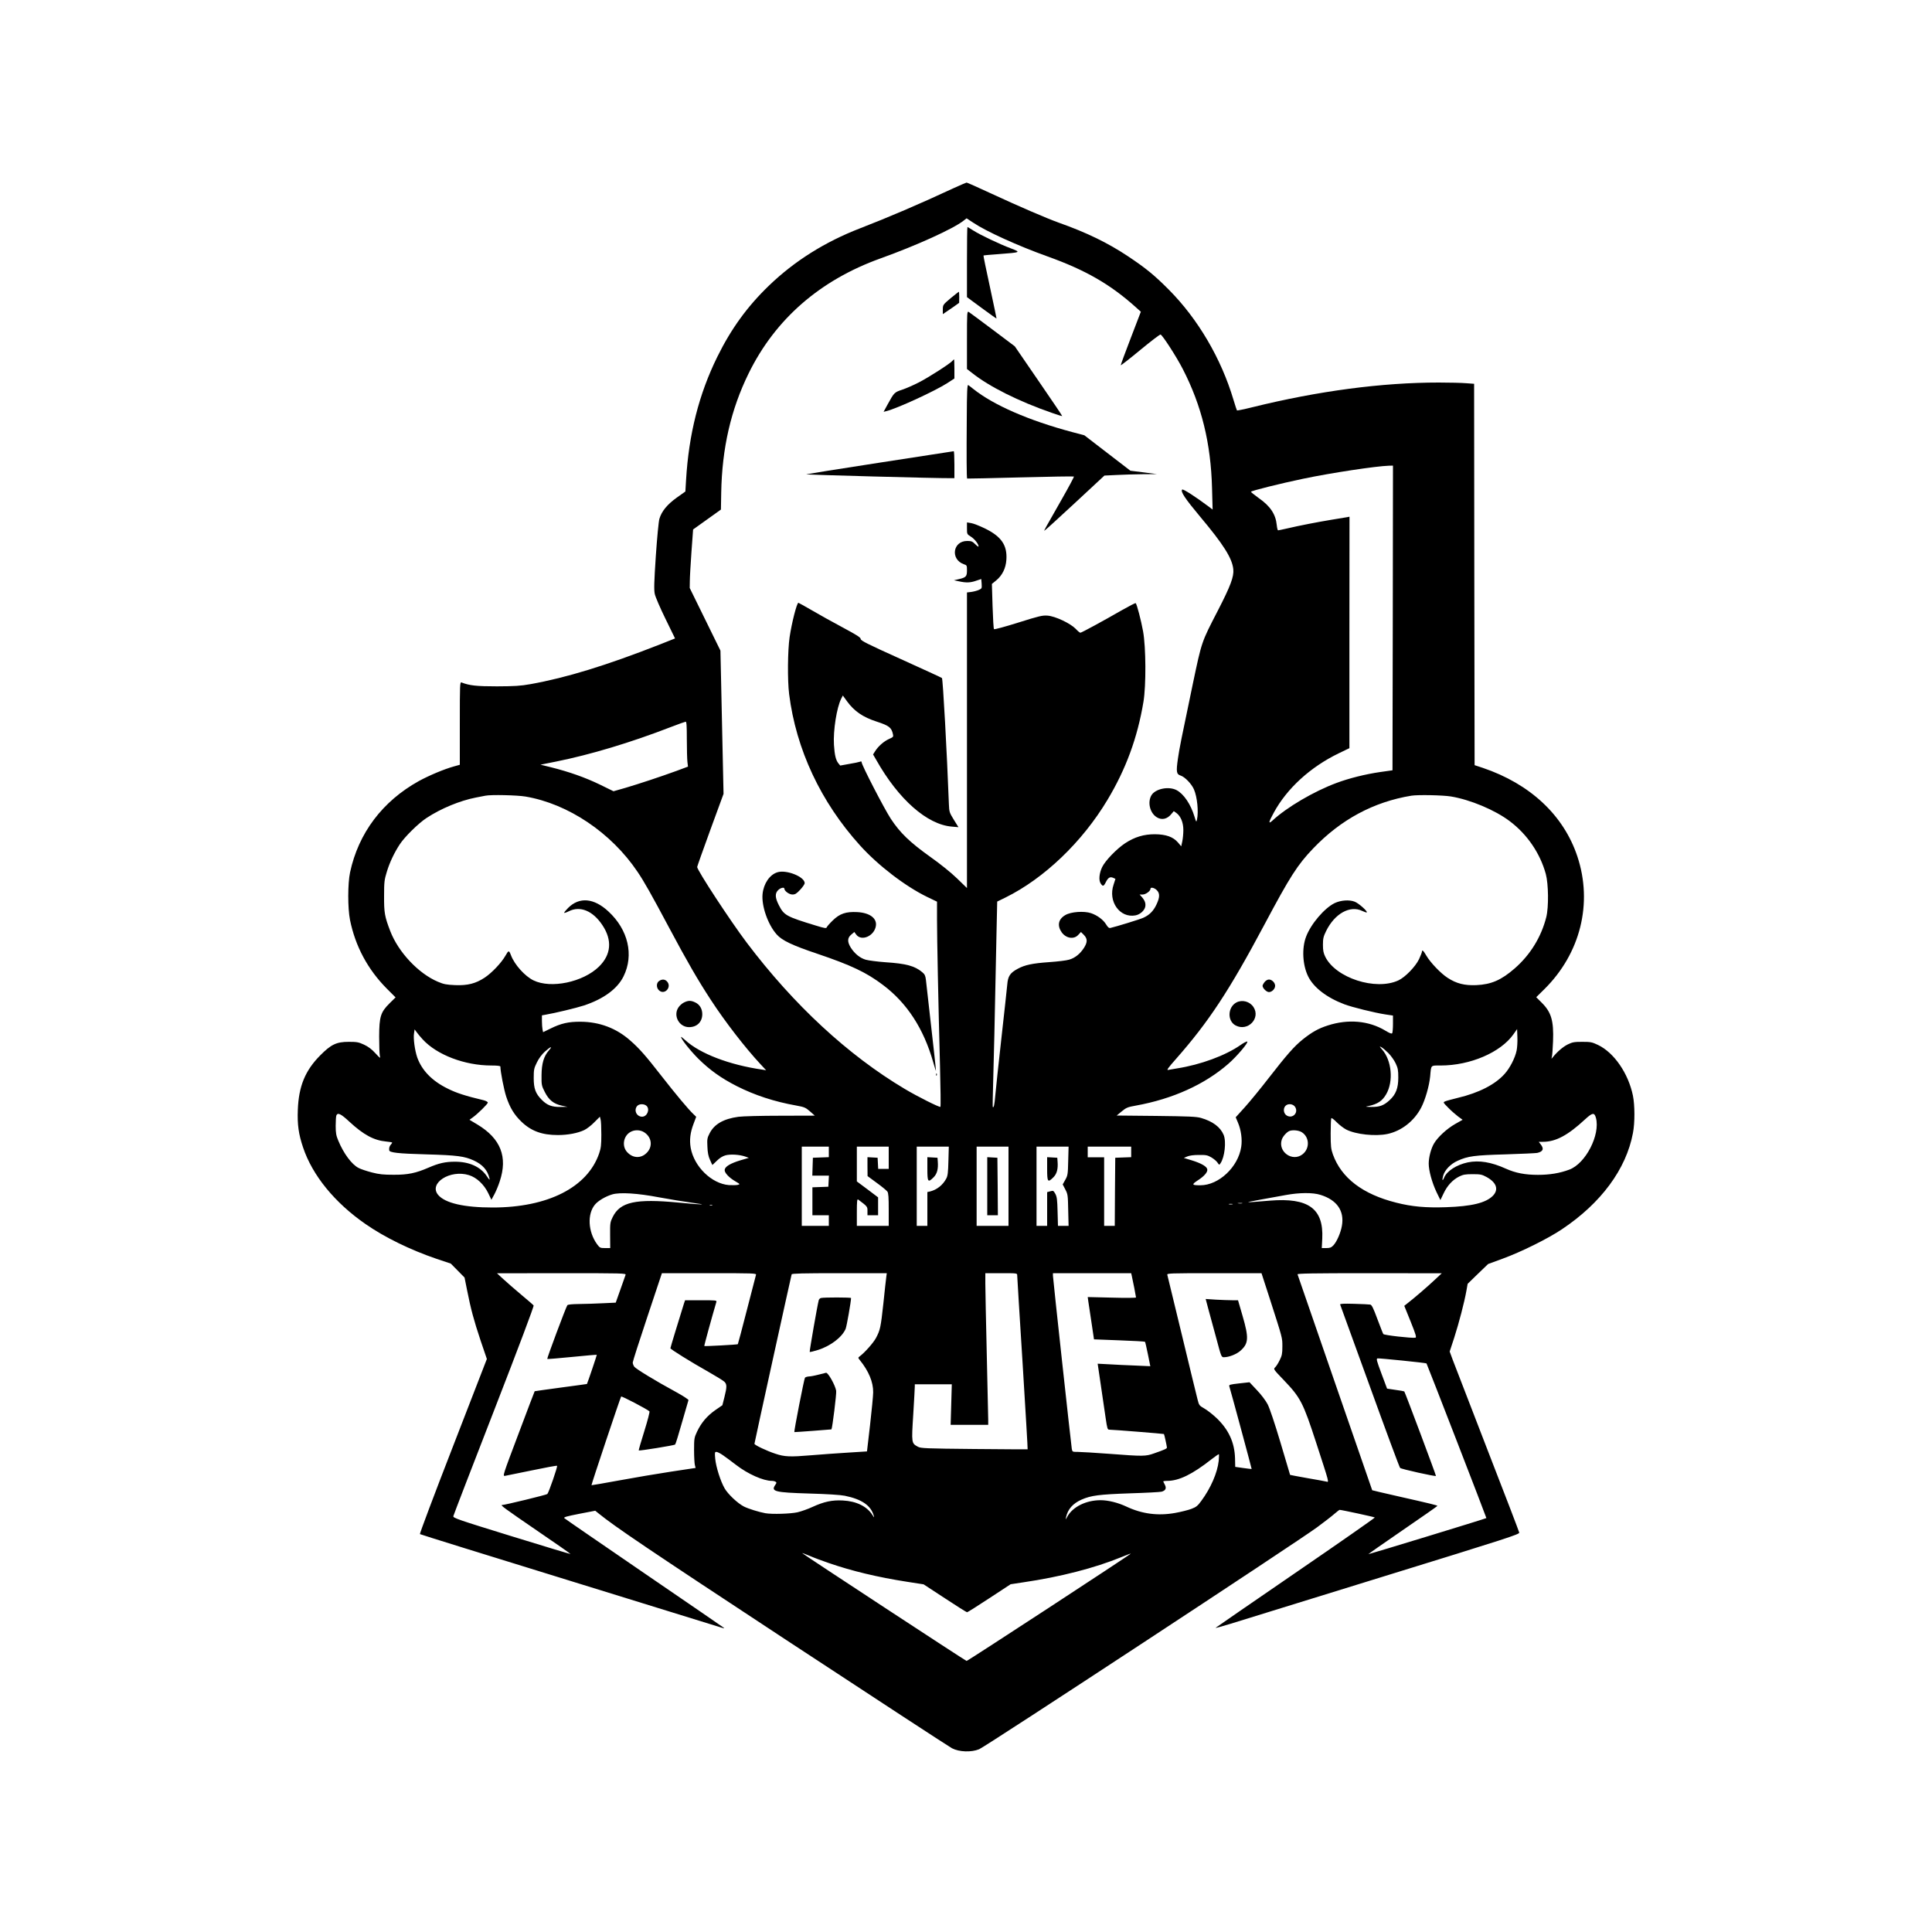 <?xml version="1.0" standalone="no"?>
<!DOCTYPE svg PUBLIC "-//W3C//DTD SVG 20010904//EN"
 "http://www.w3.org/TR/2001/REC-SVG-20010904/DTD/svg10.dtd">
<svg version="1.0" xmlns="http://www.w3.org/2000/svg"
 width="2000pt" height="2000pt" viewBox="0 0 2000 2000"
 preserveAspectRatio="xMidYMid meet">
<g transform="translate(0,2000) scale(0.1,-0.1)"
fill="#000000" stroke="none">
<path d="M9865 18049 c-341 -159 -678 -303 -963 -413 -364 -141 -677 -338
-940 -591 -225 -216 -394 -449 -537 -740 -190 -386 -295 -800 -323 -1276 l-7
-117 -90 -64 c-99 -71 -156 -141 -179 -219 -8 -26 -24 -195 -37 -385 -18 -270
-20 -349 -11 -392 6 -30 56 -146 111 -258 l99 -203 -156 -62 c-559 -219 -967
-344 -1339 -411 -108 -19 -163 -22 -348 -23 -213 0 -284 8 -367 40 -17 7 -18
-17 -18 -422 l0 -430 -61 -17 c-102 -28 -258 -94 -364 -152 -376 -209 -624
-538 -711 -944 -25 -116 -25 -371 -1 -492 55 -273 184 -514 382 -713 l90 -90
-61 -60 c-94 -93 -108 -138 -109 -345 0 -91 3 -180 7 -198 7 -32 6 -31 -47 26
-37 41 -74 68 -117 88 -56 26 -74 29 -158 29 -127 0 -183 -27 -295 -140 -156
-157 -223 -320 -232 -565 -6 -151 8 -251 54 -387 96 -289 327 -573 648 -795
197 -137 463 -267 733 -359 l149 -50 71 -72 71 -72 26 -130 c39 -197 70 -312
140 -522 l65 -191 -350 -903 c-193 -496 -347 -906 -343 -910 5 -4 703 -221
1553 -483 850 -262 1558 -481 1575 -487 16 -5 25 -6 20 -1 -6 5 -377 260 -825
566 -448 307 -821 563 -828 570 -10 10 22 19 154 45 l166 32 32 -26 c175 -142
519 -374 1951 -1316 913 -600 1683 -1103 1710 -1117 75 -39 200 -43 281 -10
68 28 3301 2151 3499 2298 72 53 152 115 178 138 27 23 51 42 55 42 19 0 358
-73 364 -79 3 -3 -365 -260 -819 -571 -453 -311 -827 -568 -829 -571 -2 -4 65
14 149 40 83 26 792 245 1575 487 1309 404 1423 441 1419 459 -2 11 -150 398
-330 860 -179 462 -340 879 -358 927 l-32 87 47 143 c49 153 105 367 126 485
l13 73 106 103 106 102 150 55 c194 71 470 208 613 304 406 271 666 623 736
996 21 107 20 289 0 388 -48 232 -196 446 -362 525 -61 29 -76 32 -162 32 -83
0 -102 -3 -151 -27 -50 -25 -109 -76 -155 -133 -15 -19 -15 -19 -9 5 4 14 9
86 12 160 8 214 -18 302 -118 401 l-56 56 84 83 c374 370 503 889 342 1374
-142 427 -489 751 -979 917 l-85 28 -3 1974 -2 1974 -83 6 c-45 4 -172 7 -282
7 -589 0 -1249 -87 -1932 -256 -84 -21 -155 -35 -158 -33 -2 3 -19 52 -36 110
-127 427 -367 836 -669 1140 -150 151 -240 224 -420 344 -210 140 -429 247
-720 350 -130 47 -402 164 -709 306 -129 60 -239 109 -245 109 -6 -1 -69 -28
-141 -61z m211 -355 c134 -90 462 -239 769 -349 391 -140 648 -288 908 -521
l57 -51 -105 -274 c-58 -150 -104 -276 -103 -280 2 -3 92 67 202 158 109 90
203 162 210 160 20 -6 165 -230 230 -357 195 -378 291 -769 303 -1235 l6 -220
-34 26 c-144 108 -272 190 -281 181 -20 -20 30 -94 187 -282 240 -286 330
-428 342 -542 8 -77 -28 -173 -162 -433 -168 -325 -164 -313 -256 -750 -123
-588 -139 -667 -155 -777 -20 -139 -16 -163 29 -177 44 -15 111 -85 136 -141
35 -79 50 -234 32 -315 -7 -29 -8 -27 -25 29 -39 130 -112 238 -187 277 -82
42 -218 14 -259 -53 -42 -70 -18 -179 50 -225 54 -37 114 -24 159 34 l22 26
27 -19 c45 -33 72 -99 72 -176 0 -37 -5 -90 -11 -118 l-11 -51 -34 40 c-50 58
-124 84 -239 85 -114 0 -209 -28 -309 -94 -86 -57 -204 -179 -236 -245 -31
-64 -38 -137 -16 -170 22 -34 31 -32 53 12 24 48 44 60 76 46 l24 -11 -19 -59
c-60 -175 64 -349 226 -319 48 9 94 50 102 91 6 35 -5 65 -39 103 l-20 22 32
0 c31 0 81 36 81 60 0 19 41 10 65 -15 33 -32 32 -75 -4 -150 -31 -66 -73
-108 -136 -136 -35 -16 -282 -92 -340 -105 -15 -3 -26 6 -45 37 -29 48 -91 94
-156 116 -72 24 -208 15 -266 -20 -73 -42 -86 -109 -37 -179 45 -62 125 -75
170 -27 l29 31 30 -30 c38 -39 39 -74 2 -133 -40 -63 -94 -106 -153 -123 -28
-9 -122 -20 -208 -26 -173 -12 -252 -29 -324 -68 -81 -43 -103 -77 -110 -165
-4 -42 -31 -293 -61 -559 -30 -266 -58 -531 -63 -590 -8 -95 -16 -131 -26
-117 -2 2 0 114 4 249 7 220 15 587 35 1561 l7 316 86 42 c400 198 793 573
1055 1010 192 320 311 644 373 1016 28 169 26 566 -4 730 -21 115 -64 279 -76
291 -3 4 -68 -30 -144 -73 -184 -106 -417 -233 -429 -233 -6 0 -28 18 -49 41
-56 57 -211 130 -290 136 -54 4 -85 -3 -304 -72 -134 -42 -247 -73 -251 -68
-5 4 -11 112 -15 238 l-7 230 44 36 c64 53 100 126 106 215 10 150 -52 240
-221 323 -56 27 -121 53 -144 56 l-43 7 0 -61 c0 -60 0 -61 40 -86 39 -24 80
-77 80 -102 0 -6 -15 4 -34 23 -30 30 -40 34 -84 34 -149 0 -176 -191 -34
-241 31 -10 32 -13 32 -64 0 -62 -10 -73 -83 -90 l-52 -12 53 -11 c73 -16 118
-15 179 7 l51 17 4 -49 c3 -49 2 -50 -32 -65 -19 -8 -54 -17 -77 -20 l-43 -5
0 -1530 0 -1530 -102 99 c-63 61 -172 149 -278 224 -214 153 -313 249 -409
395 -69 106 -301 555 -301 583 0 10 -6 12 -17 7 -10 -4 -60 -15 -111 -23 l-94
-17 -19 23 c-27 34 -39 85 -46 192 -9 149 29 386 75 477 l17 33 45 -62 c74
-101 163 -162 305 -208 129 -42 154 -61 169 -132 6 -25 2 -29 -41 -48 -52 -23
-113 -76 -144 -127 l-21 -33 33 -57 c230 -408 526 -669 782 -690 l69 -6 -48
77 c-45 73 -48 81 -51 159 -20 534 -62 1299 -72 1308 -3 4 -194 91 -423 195
-350 158 -418 192 -418 209 0 16 -40 41 -187 120 -103 55 -247 135 -320 178
-73 42 -135 77 -138 77 -16 0 -69 -206 -91 -356 -20 -134 -23 -447 -5 -589 72
-572 327 -1117 734 -1567 188 -208 467 -422 695 -533 l102 -49 0 -186 c0 -198
13 -847 31 -1518 6 -228 8 -417 4 -420 -8 -8 -236 106 -370 186 -586 349
-1148 869 -1635 1514 -170 225 -513 749 -513 783 0 5 61 178 136 383 l137 374
-16 741 -16 742 -159 324 -159 324 1 71 c0 39 8 175 17 303 l17 232 144 103
144 103 3 175 c8 459 100 861 284 1235 275 561 738 965 1365 1190 375 135 752
306 859 390 17 14 32 25 32 25 1 0 32 -21 70 -46z m4342 -4091 l-3 -1577 -127
-18 c-152 -22 -322 -64 -455 -114 -233 -87 -511 -250 -660 -388 -45 -41 -42
-19 13 81 136 251 379 473 673 615 l110 53 0 1198 1 1198 -32 -6 c-18 -3 -89
-14 -158 -26 -139 -23 -331 -60 -458 -90 -45 -10 -86 -19 -91 -19 -5 0 -11 24
-14 54 -11 113 -67 197 -188 281 -43 31 -79 60 -79 64 0 10 305 86 540 135
291 61 755 131 888 135 l42 1 -2 -1577z m-7308 -1255 c0 -101 3 -206 6 -234
l6 -50 -118 -44 c-173 -63 -389 -134 -530 -176 l-123 -35 -143 70 c-149 72
-315 131 -503 178 l-110 27 160 32 c358 72 774 197 1190 358 77 30 146 54 153
55 9 1 12 -42 12 -181z m-1669 -594 c441 -75 886 -374 1158 -778 68 -100 144
-235 329 -582 187 -351 298 -542 430 -744 149 -229 357 -497 515 -667 l58 -62
-38 6 c-342 49 -648 166 -800 306 -24 22 -43 36 -43 33 0 -22 97 -144 179
-226 120 -118 236 -201 399 -284 186 -94 388 -160 612 -200 88 -16 99 -21 145
-61 l50 -44 -357 -1 c-198 0 -391 -5 -434 -11 -154 -21 -249 -76 -297 -169
-26 -50 -28 -62 -24 -140 2 -60 10 -101 27 -137 12 -29 24 -53 25 -53 1 0 22
20 46 44 29 29 60 48 89 56 51 14 145 8 203 -12 l39 -14 -89 -26 c-102 -31
-157 -64 -161 -97 -5 -29 44 -82 112 -121 49 -29 49 -29 22 -36 -15 -3 -56 -4
-91 -2 -179 15 -360 191 -395 386 -14 81 -5 158 30 249 l27 72 -29 28 c-52 49
-180 202 -333 398 -159 204 -225 280 -320 363 -144 128 -319 194 -515 195
-125 1 -203 -17 -312 -71 l-76 -37 -6 29 c-3 15 -6 55 -6 87 l0 58 38 7 c95
16 316 69 396 95 203 67 347 172 411 302 109 221 48 483 -157 672 -151 140
-301 152 -417 36 -23 -23 -41 -45 -41 -50 0 -4 21 2 47 15 118 60 250 6 349
-143 104 -156 91 -306 -36 -430 -164 -160 -496 -230 -677 -142 -89 43 -196
162 -233 259 -21 55 -25 55 -58 -4 -41 -72 -139 -176 -214 -226 -94 -62 -177
-83 -306 -78 -91 4 -118 9 -179 35 -201 85 -409 306 -493 524 -58 151 -65 190
-64 364 0 145 3 168 28 249 29 97 77 198 134 285 50 77 193 218 277 273 150
99 347 180 512 212 43 8 87 17 98 19 55 12 329 6 416 -9z m9579 1 c200 -33
456 -140 609 -256 181 -136 314 -332 373 -546 28 -104 31 -343 5 -447 -52
-206 -166 -391 -328 -532 -138 -120 -242 -165 -396 -172 -123 -5 -206 16 -298
76 -71 46 -178 158 -220 230 -29 51 -45 64 -45 40 0 -7 -14 -42 -30 -77 -37
-77 -143 -187 -214 -220 -235 -109 -649 25 -757 245 -19 39 -24 65 -24 124 0
65 5 85 33 142 89 181 247 269 374 208 23 -11 44 -18 47 -15 10 11 -85 96
-126 111 -56 22 -144 15 -207 -15 -106 -52 -247 -217 -296 -349 -45 -119 -36
-292 22 -410 57 -115 192 -219 374 -288 82 -31 314 -88 424 -105 l80 -12 0
-86 c0 -47 -4 -91 -8 -97 -5 -8 -27 0 -71 27 -171 103 -385 122 -597 53 -97
-31 -164 -69 -259 -145 -89 -72 -162 -155 -354 -402 -82 -106 -192 -240 -244
-298 l-95 -105 24 -57 c32 -76 45 -173 33 -250 -32 -209 -233 -397 -423 -397
-89 0 -93 7 -28 50 67 43 104 85 100 114 -4 30 -61 63 -157 93 l-86 26 35 15
c22 10 67 16 120 16 75 1 90 -2 131 -26 25 -15 54 -39 63 -54 17 -25 18 -25
30 -7 44 63 62 226 33 295 -34 81 -113 140 -234 175 -49 14 -123 17 -466 21
l-407 4 52 43 c47 39 62 45 147 60 381 69 710 218 955 431 90 78 215 226 197
232 -7 2 -38 -14 -69 -36 -156 -109 -414 -204 -657 -242 -38 -6 -80 -13 -93
-16 -18 -4 2 24 81 113 339 385 550 704 917 1393 265 498 342 618 504 787 287
300 626 482 1016 546 67 11 323 6 410 -8z m680 -2630 c-16 -77 -70 -183 -126
-244 -97 -108 -265 -194 -479 -245 -60 -15 -121 -31 -134 -37 -24 -10 -24 -10
30 -65 30 -31 76 -71 102 -91 l48 -35 -78 -44 c-86 -49 -180 -136 -218 -201
-31 -52 -55 -143 -55 -209 0 -72 34 -195 80 -293 l41 -84 34 71 c38 80 94 140
163 174 39 19 63 23 137 23 81 0 95 -3 145 -30 103 -57 127 -130 63 -195 -74
-73 -219 -108 -485 -117 -209 -7 -353 6 -514 47 -347 87 -568 255 -656 500
-20 57 -23 83 -23 217 0 83 3 154 7 158 4 4 29 -15 56 -43 27 -27 71 -61 98
-75 100 -51 301 -72 426 -46 146 31 278 134 351 275 42 82 82 222 92 321 11
122 2 113 109 113 305 0 620 135 753 323 l38 54 3 -85 c2 -47 -2 -108 -8 -137z
m-11325 116 c147 -161 436 -271 711 -271 63 0 94 -4 94 -11 0 -51 37 -241 61
-313 38 -114 83 -187 157 -258 101 -97 213 -138 377 -138 104 0 207 20 274 52
25 12 72 48 103 80 l58 58 7 -27 c5 -16 8 -86 8 -158 0 -109 -4 -140 -23 -196
-121 -351 -531 -559 -1102 -559 -296 0 -492 45 -564 130 -102 121 124 266 319
205 80 -25 155 -96 199 -186 l33 -69 31 57 c17 32 42 92 55 133 85 254 10 444
-231 589 l-82 49 32 23 c51 36 158 141 158 155 0 7 -19 18 -42 24 -189 45
-285 76 -374 121 -161 79 -267 188 -315 323 -25 73 -42 198 -33 249 l6 41 22
-30 c11 -16 39 -49 61 -73z m9997 -142 c27 -27 61 -75 76 -107 23 -49 27 -70
27 -147 0 -110 -25 -174 -90 -234 -60 -55 -103 -71 -189 -70 -64 1 -67 2 -31
9 95 20 144 52 185 123 77 134 57 349 -42 462 -29 33 -30 37 -9 25 14 -7 47
-35 73 -61z m-8690 27 c-53 -60 -75 -136 -76 -256 -1 -101 0 -108 34 -175 42
-83 91 -122 177 -141 l58 -12 -75 -1 c-88 -1 -137 18 -192 74 -64 64 -83 116
-83 225 0 88 3 101 33 162 21 43 51 83 83 112 60 54 84 61 41 12z m1010 -573
c39 -35 8 -113 -45 -113 -58 0 -89 69 -50 112 20 22 70 23 95 1z m6717 -15
c33 -59 -28 -120 -87 -87 -34 19 -42 71 -16 100 27 30 84 22 103 -13z m-9792
-150 c146 -135 253 -193 380 -205 35 -3 63 -8 63 -11 0 -3 -6 -13 -14 -21 -14
-16 -20 -34 -17 -58 2 -25 91 -35 385 -43 319 -9 393 -19 490 -63 91 -42 142
-99 162 -182 6 -26 2 -23 -27 20 -66 97 -180 149 -329 149 -100 0 -167 -15
-273 -61 -131 -57 -215 -75 -362 -74 -106 0 -148 4 -226 24 -53 14 -114 34
-136 46 -71 35 -156 150 -211 283 -22 52 -27 79 -27 153 0 50 3 98 7 108 14
33 47 17 135 -65z m12904 40 c47 -175 -107 -474 -276 -536 -99 -37 -202 -54
-325 -54 -131 0 -231 19 -329 63 -154 70 -280 90 -397 66 -116 -25 -216 -89
-244 -157 -18 -43 -24 -30 -10 20 16 58 77 122 150 154 106 48 174 57 493 66
164 5 312 12 330 15 61 14 73 42 36 89 l-20 26 43 0 c133 0 258 67 436 232 77
71 97 74 113 16z m-9850 -151 c77 -51 88 -148 23 -212 -60 -60 -145 -56 -204
11 -53 60 -37 162 33 204 44 27 105 26 148 -3z m6804 3 c81 -50 86 -169 9
-229 -104 -82 -257 25 -215 152 11 34 53 80 81 90 34 12 94 6 125 -13z m-4895
-205 l0 -54 -82 -3 -83 -3 -3 -92 -3 -93 86 0 86 0 -3 -57 -3 -58 -82 -3 -83
-3 0 -144 0 -145 85 0 85 0 0 -55 0 -55 -140 0 -140 0 0 410 0 410 140 0 140
0 0 -55z m620 -60 l0 -115 -55 0 -54 0 -3 58 -3 57 -52 3 -53 3 0 -98 1 -98
95 -70 c53 -38 102 -79 110 -90 11 -15 14 -59 14 -187 l0 -168 -165 0 -165 0
0 141 c0 112 3 139 13 132 97 -73 97 -73 97 -119 l0 -44 55 0 55 0 0 93 0 92
-110 83 -110 82 0 180 0 180 165 0 165 0 0 -115z m618 -32 c-3 -120 -7 -155
-22 -183 -36 -68 -97 -116 -168 -134 l-28 -6 0 -175 0 -175 -55 0 -55 0 0 410
0 410 166 0 166 0 -4 -147z m622 -263 l0 -410 -165 0 -165 0 0 410 0 410 165
0 165 0 0 -410z m618 263 c-3 -139 -5 -151 -30 -196 l-27 -48 27 -52 c26 -49
27 -61 30 -214 l4 -163 -55 0 -55 0 -4 148 c-3 123 -7 153 -23 183 -19 34 -22
35 -52 27 l-33 -9 0 -174 0 -175 -55 0 -55 0 0 410 0 410 166 0 166 0 -4 -147z
m652 92 l0 -54 -82 -3 -83 -3 -3 -352 -2 -353 -55 0 -55 0 0 355 0 355 -85 0
-85 0 0 55 0 55 225 0 225 0 0 -55z m-4886 -470 c109 -20 260 -45 335 -55 186
-25 125 -24 -137 1 -441 42 -602 7 -679 -149 -27 -54 -28 -64 -27 -189 l1
-133 -54 0 c-50 0 -54 2 -83 41 -93 129 -102 312 -21 409 33 40 111 86 180
106 80 23 260 12 485 -31z m6845 26 c172 -53 250 -167 222 -322 -13 -73 -53
-164 -88 -201 -22 -23 -36 -28 -73 -28 l-47 0 5 98 c15 311 -144 426 -543 393
-274 -23 -278 -23 -105 9 91 16 212 38 270 49 141 26 280 27 359 2z m-811 -88
c-10 -2 -28 -2 -40 0 -13 2 -5 4 17 4 22 1 32 -1 23 -4z m-100 -10 c-10 -2
-26 -2 -35 0 -10 3 -2 5 17 5 19 0 27 -2 18 -5z m-5385 -10 c-7 -2 -19 -2 -25
0 -7 3 -2 5 12 5 14 0 19 -2 13 -5z m-897 -720 c-3 -10 -28 -79 -54 -153 l-48
-135 -130 -6 c-71 -4 -181 -7 -245 -8 -80 -1 -120 -5 -126 -13 -14 -18 -213
-551 -208 -556 2 -2 118 7 257 21 139 14 254 24 256 22 2 -2 -91 -278 -102
-302 -1 -1 -122 -17 -270 -37 -148 -20 -270 -37 -271 -38 -2 -2 -77 -200 -168
-442 -163 -431 -165 -438 -139 -434 15 3 141 29 280 57 139 29 256 51 259 47
7 -7 -86 -277 -101 -292 -9 -9 -441 -114 -469 -114 -21 0 28 -36 358 -262 195
-133 353 -243 351 -245 -1 -2 -276 81 -610 184 -560 173 -607 189 -603 208 2
11 192 504 422 1095 259 667 414 1079 409 1086 -5 7 -63 57 -129 112 -66 55
-149 128 -185 161 l-65 60 668 1 c632 0 668 -1 663 -17z m1350 0 c-3 -10 -46
-175 -95 -367 -49 -191 -91 -349 -93 -351 -5 -5 -343 -23 -347 -19 -3 3 76
291 125 457 5 16 -7 17 -160 17 l-164 0 -11 -32 c-57 -183 -141 -457 -141
-465 0 -10 208 -140 400 -248 74 -42 145 -86 158 -98 28 -26 28 -54 1 -161
l-21 -83 -74 -51 c-84 -59 -144 -129 -188 -222 -29 -62 -31 -71 -31 -190 0
-69 4 -139 8 -155 l8 -31 -252 -38 c-139 -21 -381 -62 -538 -91 -157 -29 -287
-51 -288 -50 -4 3 299 909 307 918 6 7 264 -128 293 -153 5 -4 -19 -96 -53
-205 -34 -108 -60 -198 -58 -200 7 -6 370 53 377 61 5 5 37 108 71 229 35 121
65 225 67 231 2 6 -56 44 -129 84 -212 115 -417 240 -433 263 -8 12 -15 31
-15 42 0 11 68 224 151 472 l151 453 490 0 c461 0 489 -1 484 -17z m1349 -20
c-3 -21 -17 -144 -30 -273 -28 -255 -33 -277 -77 -361 -26 -49 -118 -153 -170
-191 -16 -12 -16 -15 3 -38 91 -112 140 -228 138 -334 0 -33 -15 -185 -32
-336 l-32 -275 -190 -12 c-104 -6 -280 -19 -390 -28 -215 -18 -273 -16 -368
16 -89 29 -217 90 -217 103 0 11 378 1730 385 1754 3 9 111 12 495 12 l490 0
-5 -37z m1355 15 c0 -13 25 -423 56 -911 30 -489 54 -889 52 -890 -1 -1 -250
0 -553 3 -502 5 -553 7 -582 23 -68 37 -68 36 -49 335 9 147 16 277 16 290 l0
22 192 0 191 0 -6 -210 -6 -210 194 0 195 0 0 53 c0 28 -7 333 -15 677 -8 344
-15 673 -15 733 l0 107 165 0 c164 0 165 0 165 -22z m1185 0 c11 -46 45 -221
45 -229 0 -5 -105 -6 -250 -2 l-250 6 6 -44 c3 -24 18 -123 33 -219 l26 -175
262 -10 c144 -5 264 -12 266 -15 3 -3 16 -61 30 -129 l25 -124 -157 7 c-86 3
-208 9 -272 13 l-116 6 33 -224 c18 -123 41 -277 50 -341 16 -108 19 -118 38
-118 39 0 561 -42 565 -45 4 -4 30 -124 31 -140 0 -11 -23 -22 -135 -61 -85
-30 -110 -31 -460 -4 -148 11 -296 20 -327 20 -57 0 -57 0 -63 33 -8 50 -195
1763 -195 1791 l0 26 405 0 405 0 5 -22z m1429 -240 c135 -420 131 -404 131
-498 0 -72 -4 -93 -28 -141 -15 -31 -36 -64 -47 -74 -19 -17 -18 -20 88 -130
176 -184 201 -233 337 -650 140 -431 135 -410 104 -402 -13 3 -102 20 -198 36
-96 17 -175 32 -176 33 -1 2 -46 152 -99 333 -61 205 -112 355 -133 397 -21
40 -67 101 -112 148 l-76 81 -108 -12 c-97 -11 -107 -14 -101 -31 16 -51 233
-853 231 -855 -1 -1 -40 4 -86 10 l-84 12 -2 90 c-5 163 -66 296 -192 416 -40
38 -97 82 -127 99 -51 29 -54 33 -69 93 -9 34 -82 334 -162 667 -80 333 -148
613 -151 623 -5 16 23 17 485 17 l490 0 85 -262z m1706 191 c-72 -68 -208
-185 -279 -240 l-34 -27 66 -163 c55 -137 62 -164 49 -167 -41 -6 -325 26
-332 38 -5 7 -32 78 -62 157 -41 111 -57 144 -73 148 -11 2 -87 6 -168 8 -106
3 -147 1 -144 -7 2 -6 140 -387 307 -846 166 -459 307 -840 314 -846 11 -12
363 -90 371 -83 3 4 -320 867 -328 875 -2 2 -43 10 -91 16 l-87 13 -58 155
c-51 137 -56 155 -40 158 17 3 500 -46 506 -52 5 -5 623 -1600 620 -1601 -8
-7 -1219 -376 -1222 -374 -1 2 159 114 356 249 197 135 359 248 359 251 0 6
-73 24 -410 100 -145 33 -265 61 -265 62 -1 1 -174 502 -385 1112 -211 611
-385 1116 -388 1123 -3 9 150 12 744 12 l749 -1 -75 -70z m-7365 -1814 c28
-19 88 -64 135 -100 122 -94 281 -165 371 -165 13 0 30 -4 38 -9 11 -7 11 -13
-3 -32 -48 -69 -7 -79 353 -90 183 -5 323 -14 366 -23 176 -36 270 -100 300
-206 6 -22 4 -22 -13 6 -57 90 -166 144 -307 151 -111 6 -195 -12 -315 -67
-47 -22 -116 -46 -154 -55 -71 -16 -261 -22 -332 -10 -66 12 -177 46 -224 70
-64 33 -164 127 -199 188 -43 75 -89 222 -97 305 -6 66 -5 72 12 72 11 0 42
-16 69 -35z m5131 -58 c-14 -124 -82 -281 -180 -414 -38 -52 -53 -64 -103 -83
-32 -12 -107 -31 -168 -42 -180 -32 -344 -10 -507 67 -86 40 -186 65 -265 65
-149 0 -288 -68 -344 -170 -19 -35 -19 -35 -13 -5 18 82 70 141 160 181 97 43
183 54 499 65 165 5 313 13 329 17 41 11 53 34 36 69 -8 15 -16 31 -18 36 -2
4 16 7 40 7 123 0 261 68 457 222 41 32 76 56 79 54 2 -3 1 -34 -2 -69z
m-4038 -1057 c240 -83 506 -147 815 -195 l168 -26 220 -144 c121 -80 225 -145
230 -145 5 0 109 65 230 145 l221 145 132 20 c381 56 736 147 1015 261 52 21
95 38 97 36 4 -5 -1689 -1112 -1700 -1111 -10 1 -1680 1096 -1700 1115 -6 5
28 -7 75 -27 46 -20 135 -53 197 -74z"/>
<path d="M10010 17287 l0 -363 152 -112 c83 -61 153 -111 154 -109 1 1 -30
147 -68 325 -39 178 -69 325 -67 327 2 2 76 9 164 15 223 17 227 18 119 59
-117 44 -315 138 -387 184 -31 20 -60 37 -62 37 -3 0 -5 -163 -5 -363z"/>
<path d="M9841 16913 c-80 -68 -80 -68 -81 -116 l0 -49 28 19 c15 10 54 36 85
58 l56 40 1 58 c0 31 -2 57 -4 57 -2 0 -40 -30 -85 -67z"/>
<path d="M10010 16481 l0 -301 53 -41 c177 -141 482 -294 826 -413 57 -20 105
-35 107 -33 2 1 -108 165 -244 362 l-247 360 -230 173 c-126 95 -238 177 -247
183 -17 9 -18 -7 -18 -290z"/>
<path d="M9860 16265 c-23 -28 -247 -172 -347 -223 -54 -28 -132 -62 -173 -76
-82 -27 -84 -30 -150 -150 l-43 -79 29 7 c114 29 503 208 632 291 l72 47 0 99
c0 54 -2 99 -4 99 -2 0 -9 -7 -16 -15z"/>
<path d="M10008 15668 c-3 -379 -2 -619 4 -622 2 -1 250 4 551 12 302 8 551
12 554 9 3 -3 -52 -106 -122 -229 -184 -322 -187 -329 -184 -332 2 -2 143 126
313 284 l309 287 126 6 c69 4 191 7 271 8 l145 1 -136 18 -137 17 -238 183
-239 184 -125 33 c-453 121 -816 280 -1025 447 -22 18 -46 36 -52 40 -10 6
-14 -67 -15 -346z"/>
<path d="M9108 15211 c-416 -64 -759 -119 -762 -121 -4 -5 1370 -42 1497 -40
l37 0 0 140 c0 77 -3 139 -7 139 -5 -1 -349 -54 -765 -118z"/>
<path d="M8047 10970 c-80 -25 -142 -117 -153 -225 -12 -123 55 -316 146 -418
55 -63 164 -114 423 -201 346 -117 505 -192 677 -322 249 -187 421 -451 520
-798 16 -56 29 -96 29 -90 1 9 -26 253 -104 941 -5 42 -12 57 -37 78 -78 66
-167 90 -383 104 -82 6 -174 18 -203 26 -60 18 -113 61 -154 124 -38 61 -37
102 4 136 l32 27 19 -26 c53 -74 187 -17 204 88 13 80 -63 137 -193 144 -118
6 -182 -16 -255 -88 -31 -30 -59 -62 -61 -70 -4 -12 -23 -9 -114 19 -305 93
-328 106 -381 210 -40 78 -42 123 -8 156 24 25 65 34 65 15 0 -24 50 -60 83
-60 28 0 43 9 81 50 25 27 46 57 46 68 0 66 -191 142 -283 112z"/>
<path d="M9691 8874 c0 -11 3 -14 6 -6 3 7 2 16 -1 19 -3 4 -6 -2 -5 -13z"/>
<path d="M6822 9844 c-28 -19 -29 -67 -2 -94 57 -57 139 31 85 90 -22 24 -53
26 -83 4z"/>
<path d="M7080 9622 c-19 -9 -45 -32 -57 -51 -57 -85 7 -204 110 -204 82 0
137 54 137 135 0 54 -27 100 -73 121 -45 22 -73 21 -117 -1z"/>
<path d="M13091 9834 c-12 -15 -21 -32 -21 -39 0 -24 41 -65 66 -65 31 0 64
33 64 65 0 32 -33 65 -64 65 -15 0 -33 -11 -45 -26z"/>
<path d="M12800 9623 c-92 -48 -97 -193 -8 -239 126 -65 260 75 184 191 -38
58 -116 79 -176 48z"/>
<path d="M9600 7901 c0 -138 6 -147 65 -88 36 36 49 87 43 162 l-3 40 -52 3
-53 3 0 -120z"/>
<path d="M10220 7721 l0 -301 55 0 55 0 -2 298 -3 297 -52 3 -53 3 0 -300z"/>
<path d="M10840 7901 c0 -138 6 -147 65 -88 36 36 49 87 43 162 l-3 40 -52 3
-53 3 0 -120z"/>
<path d="M8498 6563 c-9 -2 -19 -12 -22 -21 -14 -49 -98 -533 -94 -537 3 -3
41 6 85 20 131 41 251 133 287 219 11 26 56 283 56 319 0 7 -282 8 -312 0z"/>
<path d="M8475 5770 c-38 -10 -84 -19 -101 -19 -17 -1 -36 -7 -41 -13 -9 -11
-116 -560 -110 -563 3 -2 382 27 384 28 9 10 54 370 49 400 -10 58 -84 190
-105 186 -3 -1 -37 -9 -76 -19z"/>
<path d="M12510 6444 c17 -60 53 -196 82 -301 50 -189 52 -193 78 -193 52 0
131 31 172 68 84 75 87 133 21 360 l-47 162 -61 0 c-34 0 -110 3 -168 6 l-106
7 29 -109z"/>
</g>
</svg>
